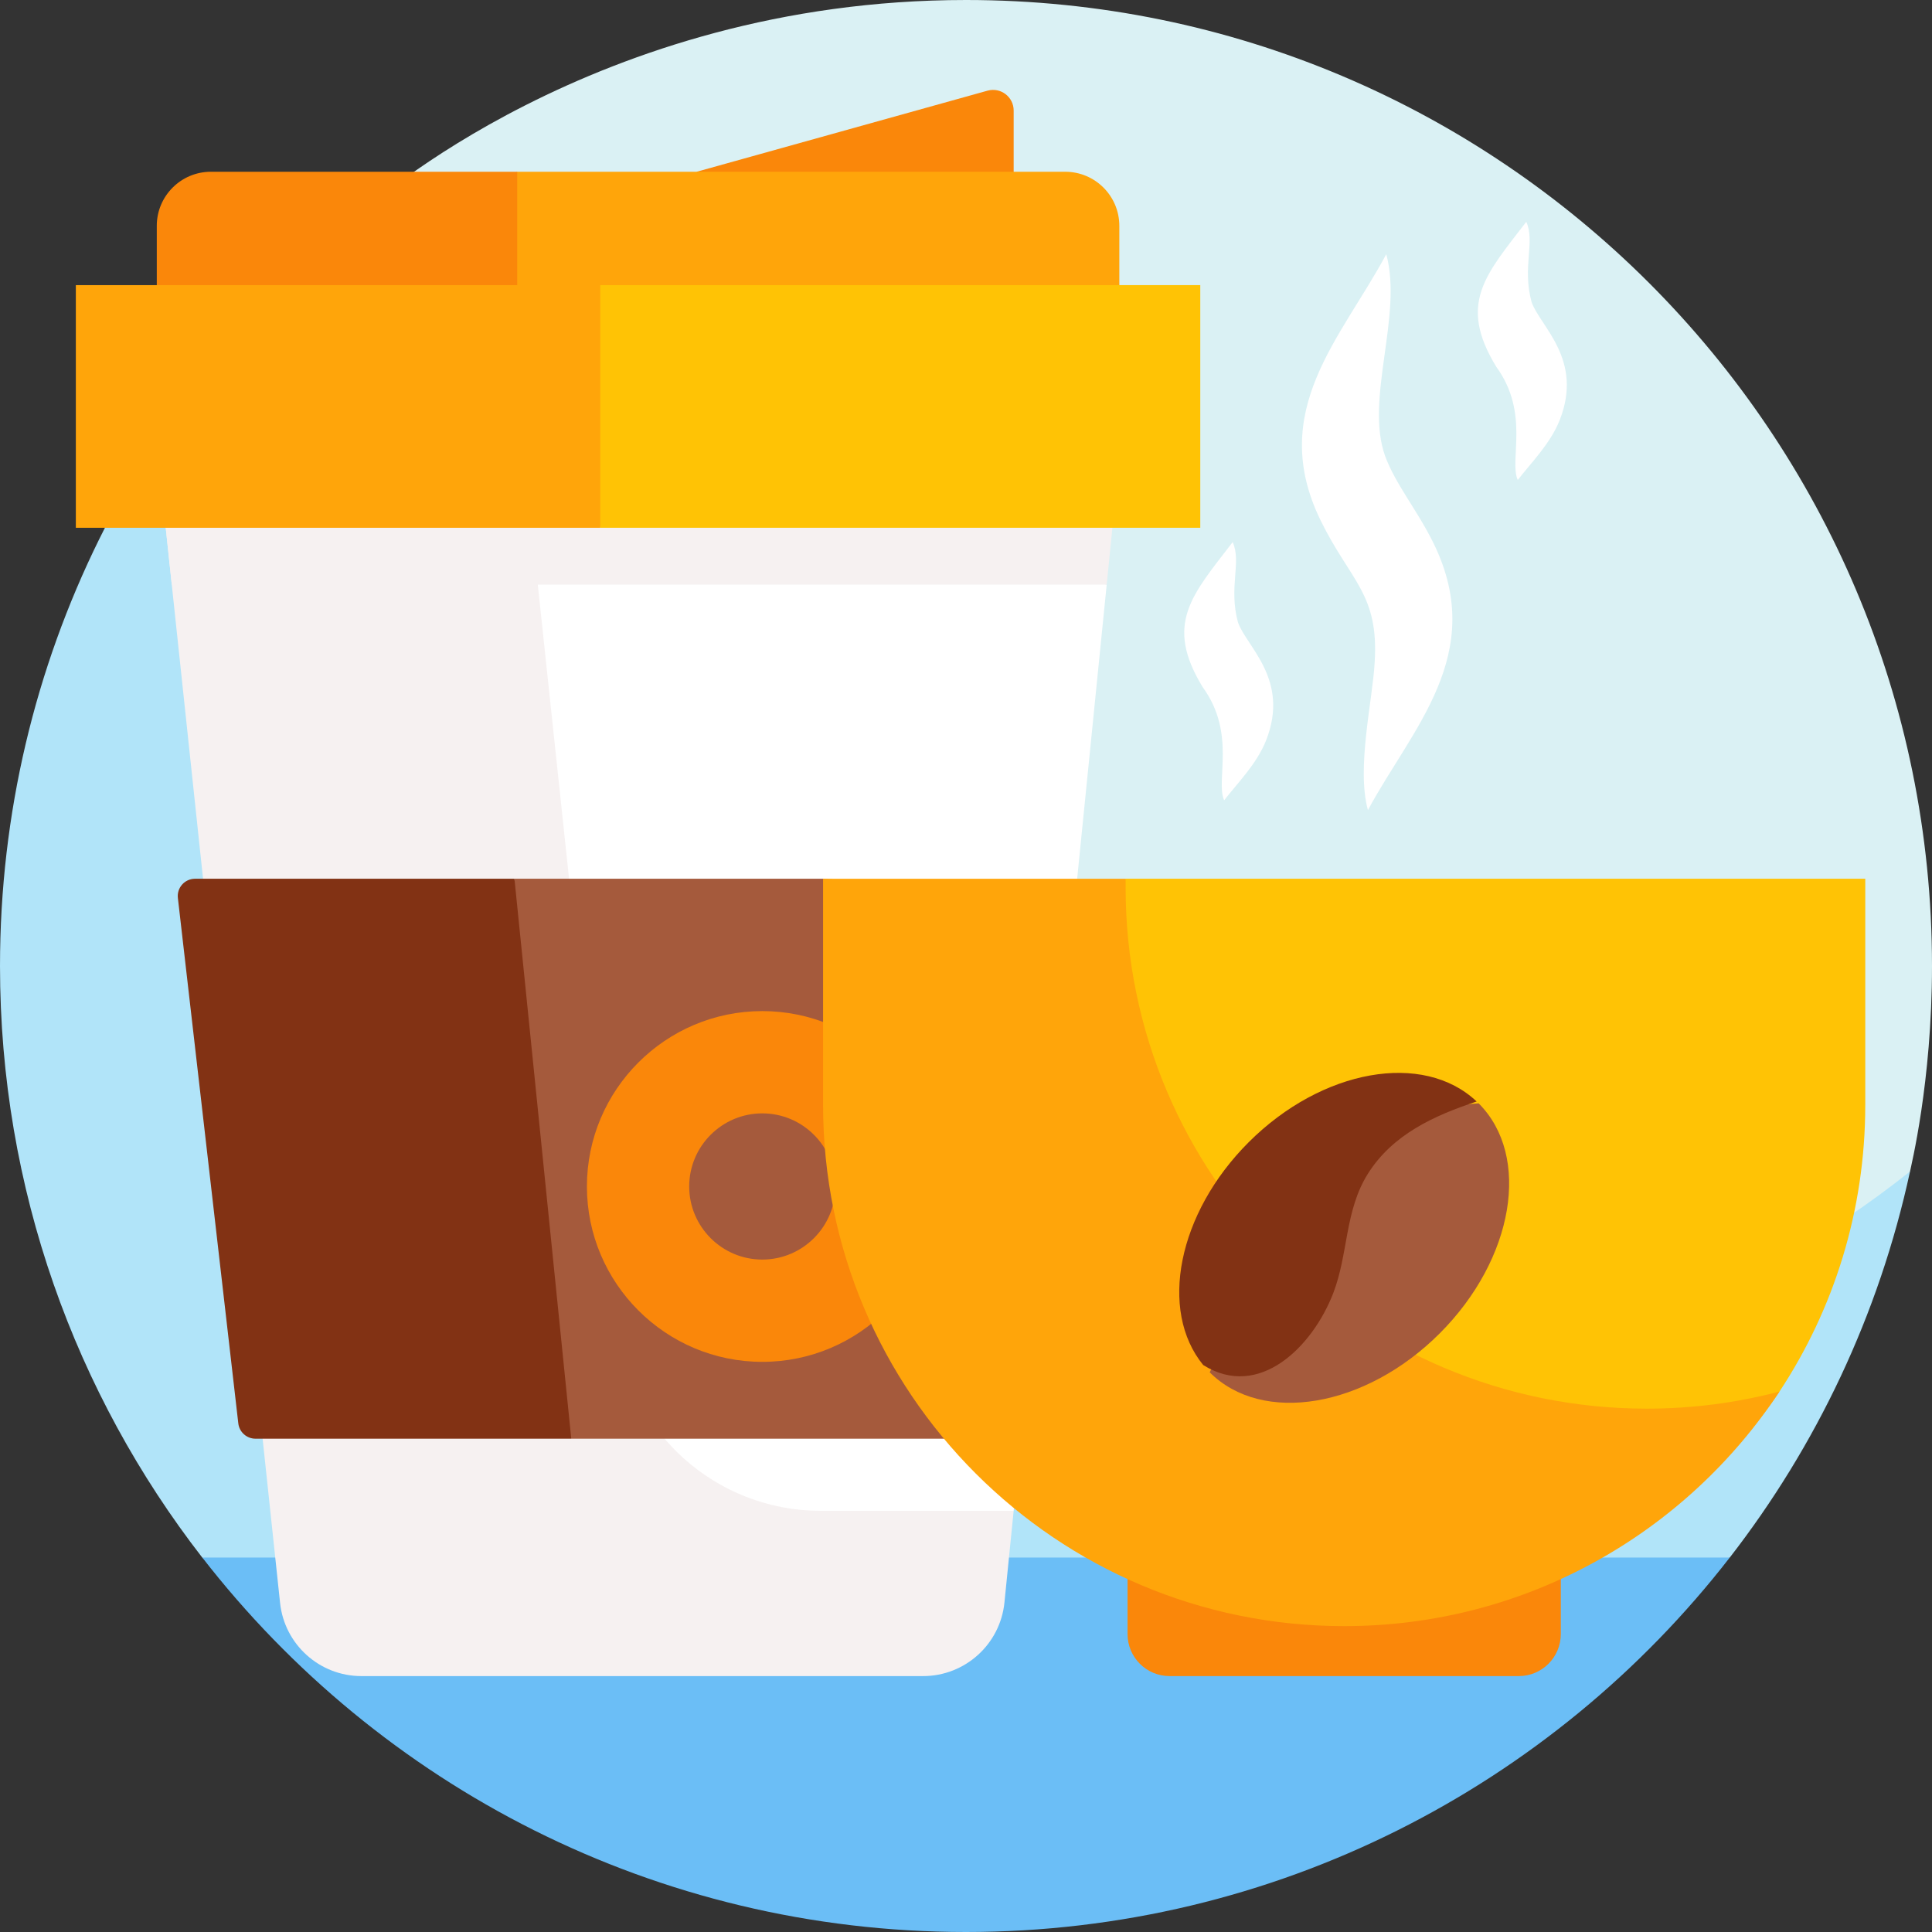 <svg id="Layer_1" enable-background="new 0 0 510 510" height="512" viewBox="0 0 510 510" width="512" xmlns="http://www.w3.org/2000/svg"><rect x="0" y="0" width="510" height="510" fill="#333333" stroke="none"/><g><g><g><path d="m255 0c-98.131 0-158.58 55.352-158.747 55.445 0 0-2.513 3.137-2.983 5.222-3.818 16.948-7.385 39.663-7.385 56.238 0 140.833 118.763 254.972 259.596 254.972 54.231 0 114.568-25.992 154.949-57.243.903-.699 3.769-5.396 3.769-5.396.178-1.087 5.8-23.477 5.8-54.239.001-140.832-114.166-254.999-254.999-254.999z" fill="#daf1f4"/></g><g><g><path d="m504.2 309.239c-43.559 34.696-98.724 55.441-158.741 55.441-140.833 0-255-114.167-255-255 0-18.615 2.007-36.753 5.795-54.234-.006.005.006-.005 0 0-58.645 46.719-96.254 118.746-96.254 199.554 0 58.834 19.925 113.015 53.395 156.162 62.957 49.415 116.706 45.488 198.705 45.488 81.498 0 138.015-14.204 204.516-45.496 22.812-29.402 39.371-64.008 47.584-101.915z" fill="#b1e4f9"/></g></g><g><g><path d="m53.406 411.153c46.648 60.135 119.596 98.847 201.594 98.847 81.498 0 154.75-38.445 201.614-98.847z" fill="#6bbef6"/></g></g></g><g><g><path d="m183.907 66.515h83.675v-37.341c0-3.599-3.433-6.206-6.9-5.24l-76.775 21.405z" fill="#fa870a"/></g><g><path d="m267.581 398.818-92 18.178-135.595-313.035 252.155 50.37z" fill="#fff"/></g><g><path d="m292.141 154.331 5.06-50.37h-257.215l5.358 50.37z" fill="#f6f1f1"/></g><g><path d="m162.82 350.423-26.214-246.462h-96.62l33.948 319.172c1.168 10.982 10.433 19.314 21.477 19.314h148.25c11.092 0 20.381-8.403 21.49-19.439l2.43-24.189h-50.945c-27.673-.001-50.889-20.878-53.816-48.396z" fill="#f6f1f1"/></g><g><path d="m295.478 108.156h-254.092l95.141-62.817h144.665c7.889 0 14.285 6.396 14.285 14.285v48.532z" fill="#ffa50a"/></g><g><path d="m136.528 108.156h-95.142v-48.533c0-7.889 6.396-14.285 14.285-14.285h80.856v62.818z" fill="#fa870a"/></g><g><path d="m316.843 139.323h-158.378l-16.686-56.335 16.686-7.72h158.378z" fill="#ffc305"/></g><g><path d="m20.021 75.268h138.444v64.054h-138.444z" fill="#ffa50a"/></g><g><path d="m217.273 231.968h-81.472l-8.338 83.744 23.339 64.068h121.862c2.354 0 4.321-1.79 4.543-4.133l13.136-138.685z" fill="#a55a3c"/></g><g><path d="m135.801 231.968h-84.312c-2.727 0-4.845 2.376-4.534 5.085l15.951 138.685c.265 2.303 2.215 4.042 4.534 4.042h83.362z" fill="#823214"/></g></g><g><path d="m297.135 231.968-23.353 34.864c0 75.97 9.901 134.312 85.871 134.312 48.026 0 85.479 3.5 110.083-33.799 14.316-21.703 22.648-47.701 22.648-75.645v-59.732z" fill="#ffc305"/></g><g><path d="m400.914 442.447h-92.17c-6.13 0-11.099-4.969-11.099-11.099v-17.454h114.368v17.454c0 6.13-4.969 11.099-11.099 11.099z" fill="#fa870a"/></g><g><path d="m201.228 359.495c-25.528 0-46.296-20.769-46.296-46.296s20.768-46.296 46.296-46.296 46.296 20.768 46.296 46.296-20.768 46.296-46.296 46.296zm0-65.592c-10.64 0-19.296 8.656-19.296 19.296s8.656 19.296 19.296 19.296 19.296-8.656 19.296-19.296-8.656-19.296-19.296-19.296z" fill="#fa870a"/></g><g><path d="m434.692 371.848c-75.97 0-137.556-61.586-137.556-137.556v-2.324h-79.862v59.732c0 75.97 61.586 137.556 137.556 137.556 48.026 0 90.295-24.618 114.899-61.917-11.187 2.938-22.928 4.509-35.037 4.509z" fill="#ffa50a"/></g><g><g><path d="m390.327 291.258-35.498 2.436-35.498 68.56c13.93 13.93 41.115 9.329 60.72-10.276s24.206-46.79 10.276-60.72z" fill="#a55a3c"/></g><g><path d="m351.955 341.327c3.99-10.364 3.007-21.745 9.135-31.487 6.528-10.378 17.499-15.369 28.711-19.072-14.077-13.313-40.829-8.6-60.194 10.765-18.742 18.742-23.759 44.404-11.994 58.798 14.793 9.291 28.896-4.86 34.342-19.004z" fill="#823214"/></g></g><g><path d="m365.938 67.104c4.444 16.209-5.735 38.285-.281 53.337 2.832 7.61 8.378 14.018 12.845 23.13 14.198 29.205-5.919 48.864-17.401 70.278-3.082-11.15 1.244-28.974 1.772-38.931 1.178-18.203-6.378-21.44-14.259-37.533-14.181-29.013 5.542-48.192 17.324-70.281z" fill="#fff"/></g><g><path d="m402.898 58.553c2.411 5.322-1.135 11.875 1.407 21.196 2.248 6.422 13.726 15.08 7.435 31.097-2.449 6.253-7.695 11.457-11.089 15.859-2.346-5.143 3.26-17.634-5.661-29.865-10.244-16.752-2.769-24.358 7.908-38.287z" fill="#fff"/></g><g><path d="m325.393 143.103c2.411 5.322-1.135 11.875 1.407 21.196 2.248 6.422 13.726 15.08 7.435 31.097-2.449 6.253-7.695 11.457-11.089 15.859-2.346-5.143 3.26-17.634-5.661-29.865-10.243-16.751-2.769-24.358 7.908-38.287z" fill="#fff"/></g></g></svg>